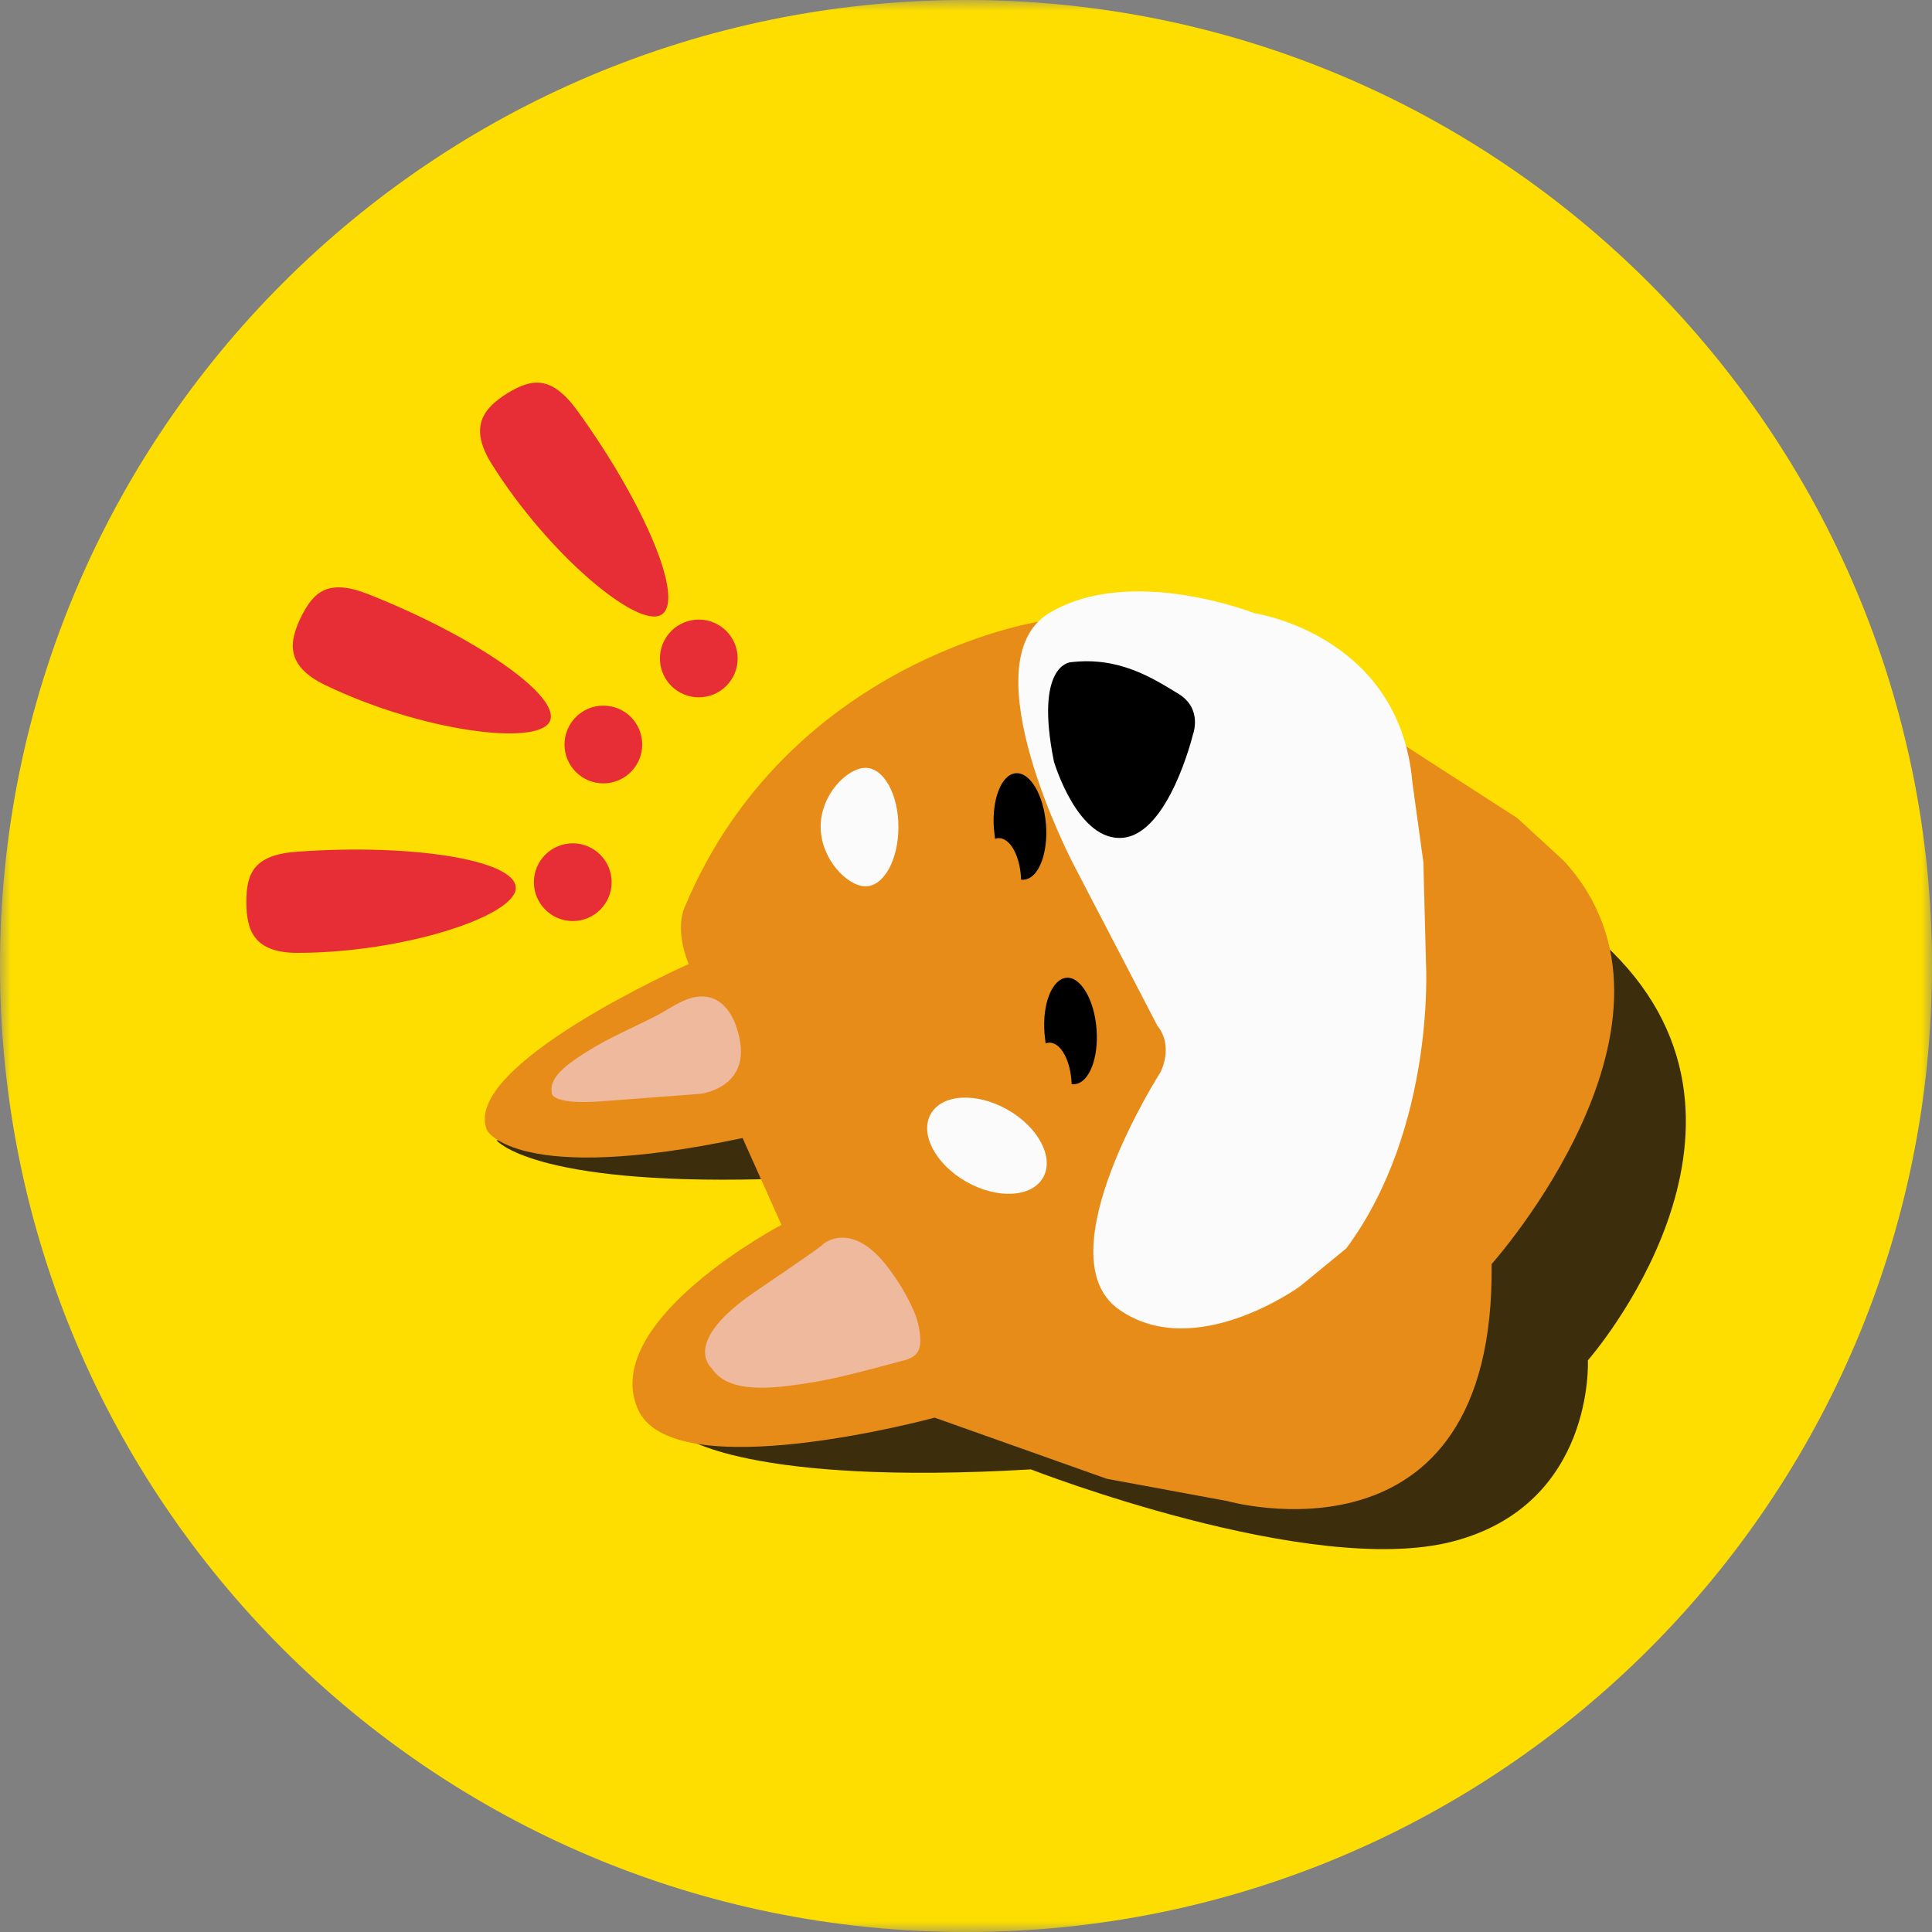 <svg width="90" height="90" viewBox="0 0 90 90" fill="none" xmlns="http://www.w3.org/2000/svg">
<rect x="0" y="0" width="90" height="90" fill="#808080" stroke="none"/>
<g clip-path="url(#clip0_394_1303)">
<mask id="mask0_394_1303" style="mask-type:luminance" maskUnits="userSpaceOnUse" x="0" y="0" width="90" height="90">
<path d="M0 0L0 90H90V0H0Z" fill="white"/>
</mask>
<g mask="url(#mask0_394_1303)">
<path d="M90 45C90 20.147 69.853 0 45 0C20.147 0 0 20.147 0 45C0 69.853 20.147 90 45 90C69.853 90 90 69.853 90 45Z" fill="#FDDE00"/>
<path d="M31.816 66.903C31.816 66.903 34.752 69.224 48.023 68.45C48.023 68.45 61.031 73.53 67.676 71.808C74.303 70.085 73.969 63.37 73.969 63.37C73.969 63.37 83.443 52.595 75.094 44.333C66.727 36.054 34.33 51.224 34.33 51.224L23.133 53.122C23.133 53.122 24.768 55.196 35.543 54.932C46.318 54.669 38.725 59.151 38.725 59.151L31.816 66.903Z" fill="#3C2D0C"/>
<path d="M43.539 66.039L51.555 68.887L57.163 69.924C57.163 69.924 69.661 73.457 69.485 58.885C69.485 58.885 79.662 47.512 72.842 40.094L70.68 38.108L65.336 34.662L48.356 28.967C48.356 28.967 36.719 30.777 31.903 42.238C31.903 42.238 31.393 43.188 32.079 44.91C32.079 44.91 21.391 49.656 22.692 52.662C22.692 52.662 24.063 55.246 34.592 53.014L36.403 57.057C36.403 57.057 28 61.486 29.688 65.582C31.217 69.397 43.539 66.039 43.539 66.039Z" fill="#E78C19"/>
<path d="M27.931 51.309L32.59 50.958C32.59 50.958 35.261 50.694 34.312 47.864C34.048 47.055 33.486 46.352 32.572 46.423C31.886 46.475 31.253 46.95 30.674 47.266C29.566 47.846 28.388 48.321 27.316 49.007C26.771 49.358 25.558 50.079 25.699 50.87C25.699 50.87 25.523 51.468 27.931 51.309Z" fill="#EFB99D"/>
<path d="M33.17 63.757C33.135 63.704 31.676 62.544 35.227 60.136C38.777 57.728 38.32 57.974 38.32 57.974C38.32 57.974 39.744 56.673 41.572 59.327C41.994 59.907 42.346 60.54 42.627 61.208C42.785 61.63 42.873 62.069 42.873 62.509C42.855 63.019 42.592 63.247 42.117 63.37C40.57 63.774 39.023 64.231 37.441 64.46C36.211 64.636 33.961 64.987 33.17 63.757Z" fill="#EFB99D"/>
<path d="M40.322 35.77C41.166 35.77 41.852 37 41.852 38.529C41.852 40.059 41.166 41.289 40.322 41.289C39.479 41.289 38.23 40.023 38.23 38.512C38.23 37 39.479 35.77 40.322 35.77Z" fill="#FBFBFB"/>
<path d="M46.928 51.689C45.484 50.872 43.886 50.962 43.36 51.892C42.834 52.821 43.579 54.237 45.024 55.055C46.469 55.872 48.066 55.782 48.592 54.852C49.118 53.923 48.373 52.507 46.928 51.689Z" fill="#FBFBFB"/>
<path d="M53.913 47.778L49.993 40.237C49.993 40.237 45.089 30.85 48.868 28.565C52.647 26.28 58.431 28.565 58.431 28.565C58.431 28.565 65.198 29.549 65.796 36.457L66.306 40.166L66.429 44.912C66.429 44.912 66.868 52.541 62.72 58.149L60.558 59.924C60.558 59.924 55.653 63.492 52.12 60.996C48.587 58.5 54.054 49.957 54.054 49.957C54.054 49.957 54.704 48.762 53.913 47.778Z" fill="#FBFBFB"/>
<path d="M34.363 30.674C34.363 29.674 33.553 28.863 32.553 28.863C31.553 28.863 30.742 29.674 30.742 30.674C30.742 31.674 31.553 32.484 32.553 32.484C33.553 32.484 34.363 31.674 34.363 30.674Z" fill="#E72D36"/>
<path d="M29.918 34.682C29.918 33.682 29.107 32.871 28.107 32.871C27.108 32.871 26.297 33.682 26.297 34.682C26.297 35.682 27.108 36.492 28.107 36.492C29.107 36.492 29.918 35.682 29.918 34.682Z" fill="#E72D36"/>
<path d="M28.492 41.096C28.492 40.096 27.682 39.285 26.682 39.285C25.682 39.285 24.871 40.096 24.871 41.096C24.871 42.096 25.682 42.906 26.682 42.906C27.682 42.906 28.492 42.096 28.492 41.096Z" fill="#E72D36"/>
<path d="M13.85 39.676C19.193 39.289 24.027 40.062 24.027 41.363C24.027 42.664 18.807 44.387 13.85 44.387C11.811 44.387 11.477 43.314 11.477 42.014C11.477 40.695 11.811 39.816 13.85 39.676Z" fill="#E72D36"/>
<path d="M17.172 27.686C22.146 29.654 26.172 32.449 25.609 33.609C25.047 34.77 19.598 34.066 15.133 31.904C13.287 31.008 13.463 29.901 14.025 28.74C14.605 27.58 15.274 26.93 17.172 27.686Z" fill="#E72D36"/>
<path d="M26.877 19.106C30.023 23.448 31.922 27.948 30.814 28.633C29.707 29.319 25.506 25.785 22.886 21.584C21.814 19.844 22.552 19 23.642 18.315C24.75 17.647 25.664 17.453 26.877 19.106Z" fill="#E72D36"/>
<path d="M48.656 48.131C48.673 48.289 48.691 48.447 48.709 48.605C48.761 48.588 48.814 48.57 48.884 48.57C49.429 48.57 49.886 49.432 49.921 50.504C49.974 50.504 50.009 50.521 50.062 50.504C50.73 50.451 51.187 49.291 51.081 47.937C50.976 46.566 50.343 45.494 49.675 45.547C49.007 45.617 48.55 46.76 48.656 48.131Z" fill="black"/>
<path d="M46.3 38.604C46.318 38.762 46.335 38.92 46.353 39.078C46.406 39.06 46.459 39.043 46.529 39.043C47.074 39.043 47.531 39.904 47.566 40.977C47.619 40.977 47.654 40.994 47.706 40.977C48.374 40.924 48.831 39.764 48.726 38.41C48.621 37.039 47.988 35.967 47.32 36.02C46.652 36.072 46.195 37.233 46.3 38.604Z" fill="black"/>
<path d="M49.096 35.474C49.096 35.474 50.203 39.254 52.33 39.025C54.457 38.797 55.564 34.244 55.564 34.244C55.564 34.244 56.057 33.014 54.879 32.31C53.719 31.607 52.137 30.57 49.869 30.851C49.869 30.851 48.182 30.939 49.096 35.474Z" fill="black"/>
</g>
</g>
<defs>
<clipPath id="clip0_394_1303">
<rect width="90" height="90" fill="white" transform="matrix(0 -1 1 0 0 90)"/>
</clipPath>
</defs>
</svg>
